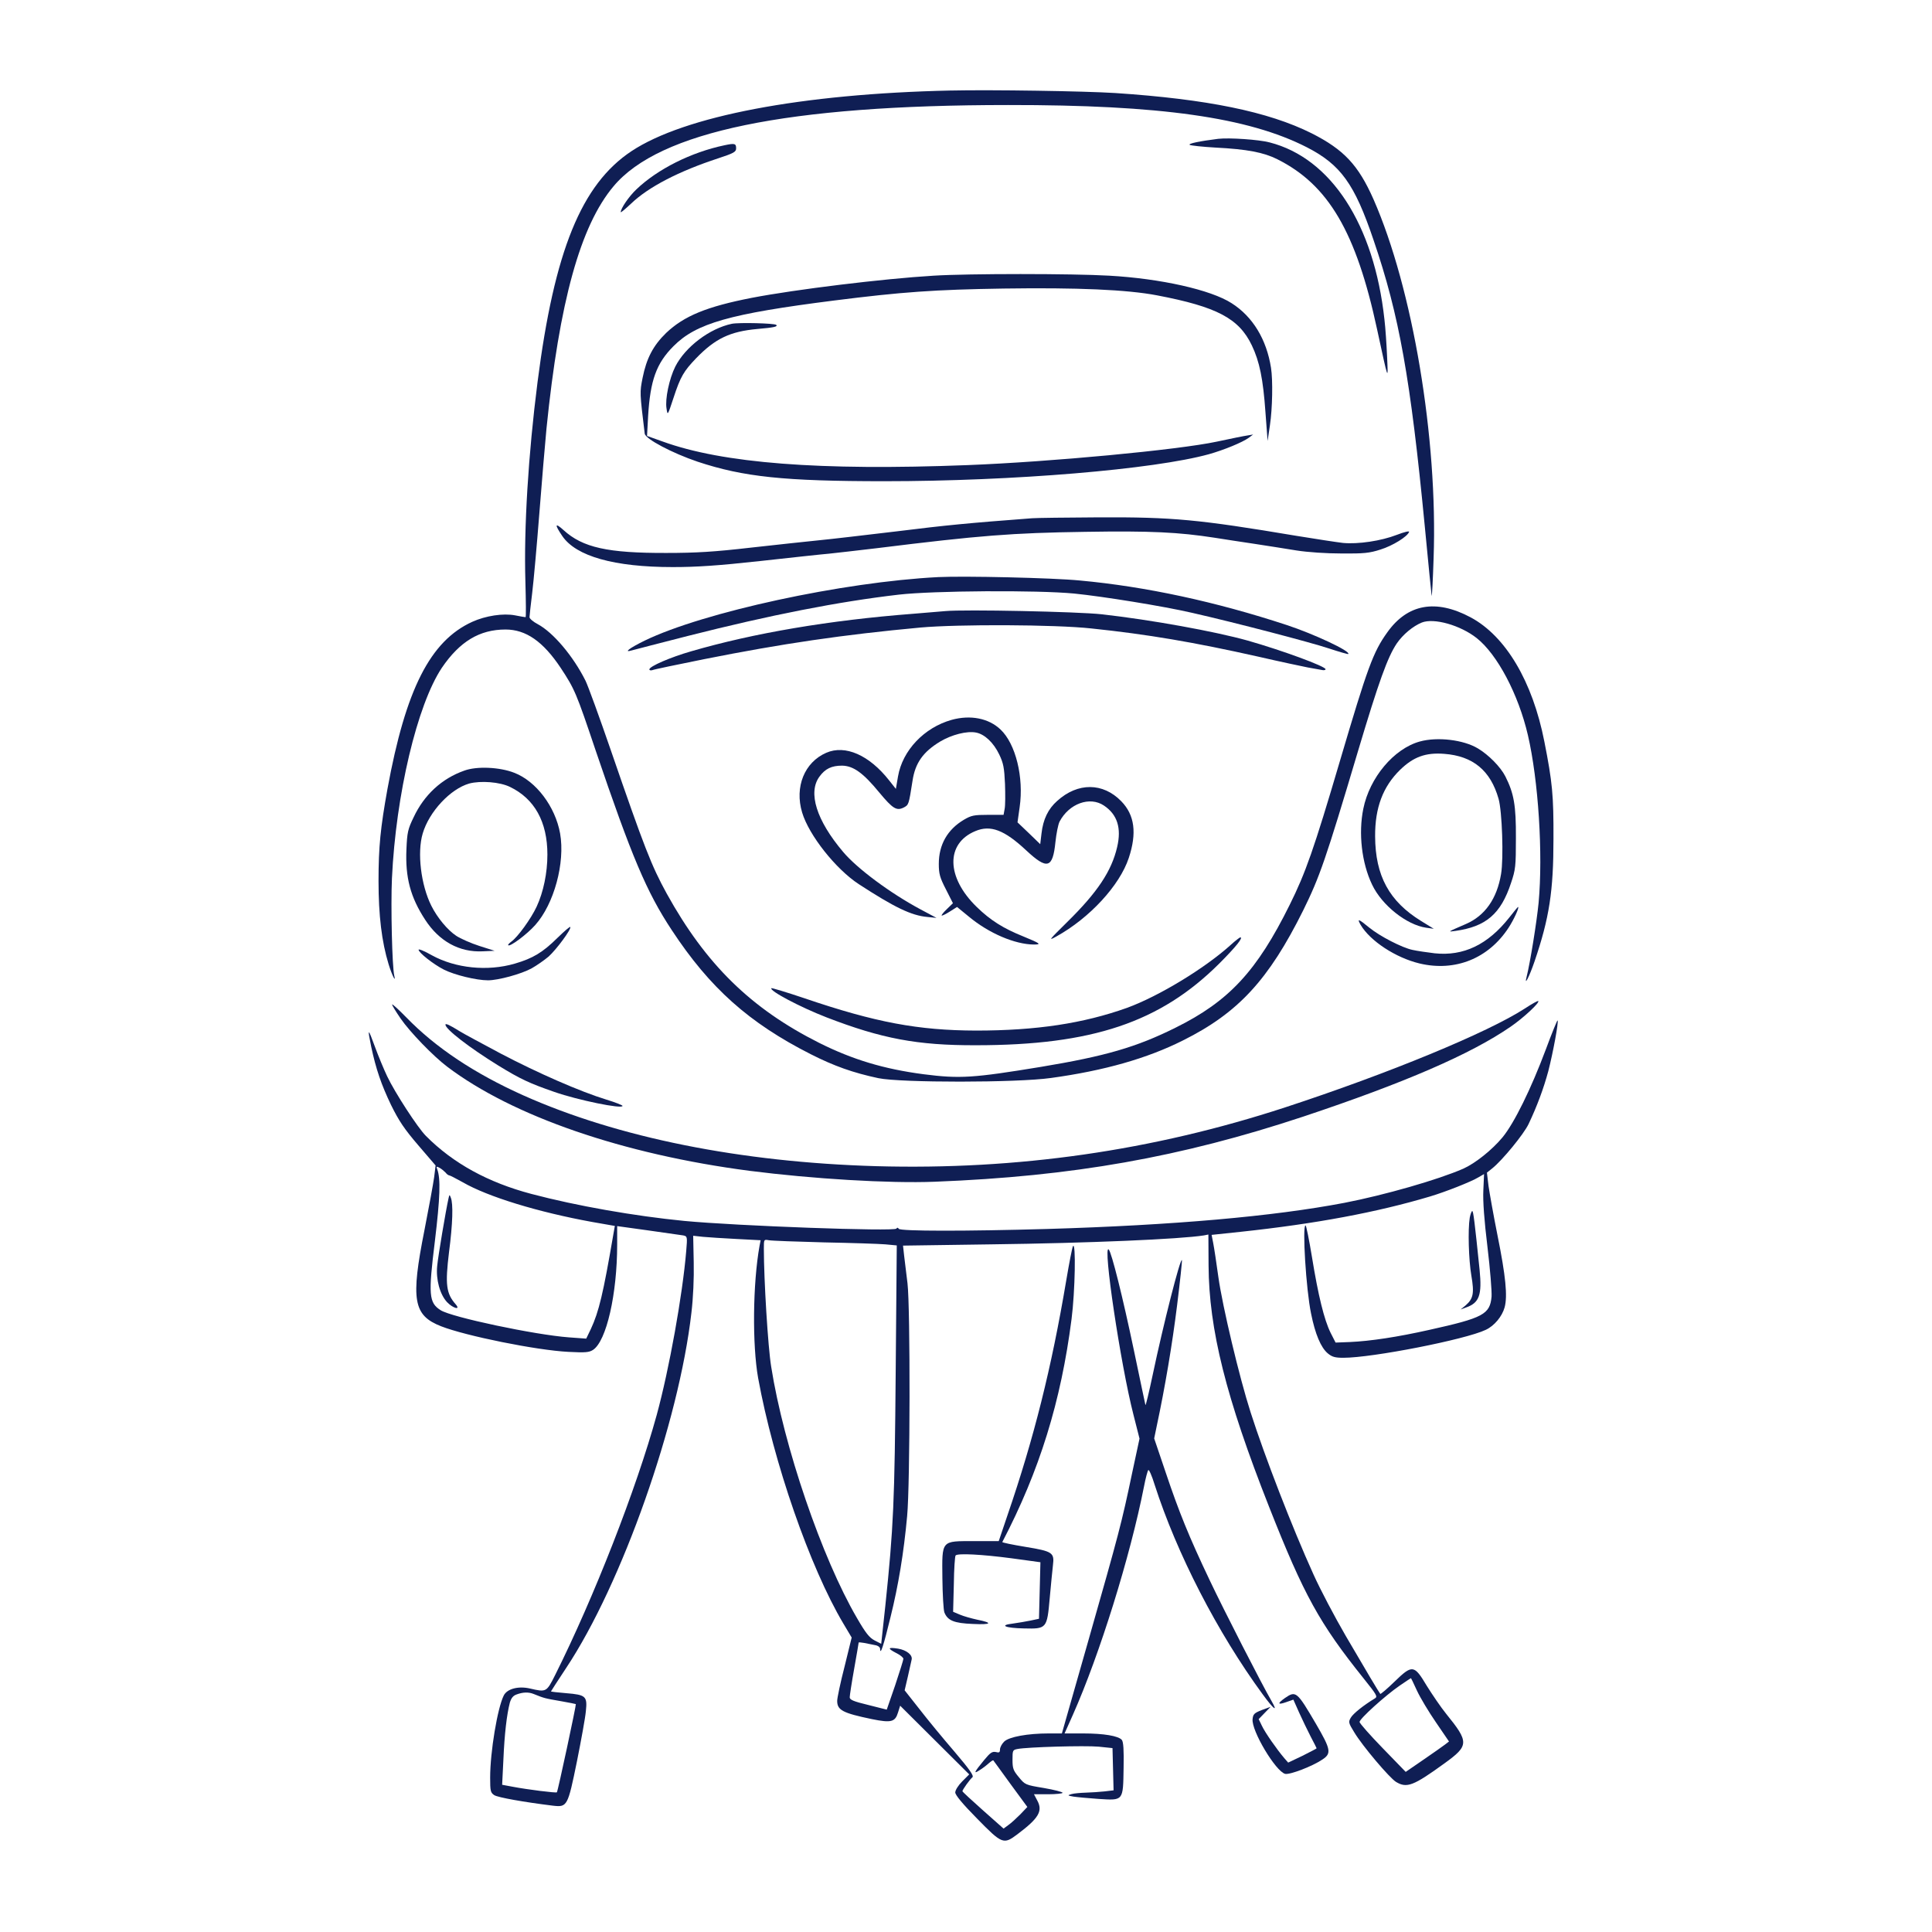 <?xml version="1.0" standalone="no"?>
<!DOCTYPE svg PUBLIC "-//W3C//DTD SVG 20010904//EN"
 "http://www.w3.org/TR/2001/REC-SVG-20010904/DTD/svg10.dtd">
<svg version="1.0" xmlns="http://www.w3.org/2000/svg"
 width="1080pt" height="1080pt" viewBox="0 0 1080 1080"
 preserveAspectRatio="xMidYMid meet">
<g transform="translate(0,1080) scale(0.1,-0.1)"
fill="#0F1E54" stroke="none">
<path d="M5315 10294 c-834 -18 -1489 -143 -1785 -339 -280 -186 -431 -557
-525 -1290 -52 -407 -77 -817 -68 -1117 3 -109 4 -198 1 -198 -3 0 -29 4 -58
10 -67 13 -165 -2 -240 -36 -235 -107 -372 -377 -474 -934 -39 -217 -50 -323
-50 -515 0 -192 18 -340 56 -464 18 -60 43 -110 32 -65 -12 50 -20 388 -13
544 22 469 141 970 279 1177 100 147 211 214 356 214 114 0 210 -67 308 -214
79 -120 87 -139 196 -463 202 -595 285 -791 425 -1003 213 -324 432 -519 777
-694 130 -66 237 -104 378 -134 125 -26 773 -26 965 1 298 41 537 109 738 210
309 154 479 339 672 727 92 187 125 281 306 889 117 392 166 527 217 603 35
51 91 97 140 117 68 27 216 -15 307 -87 115 -91 233 -314 286 -542 59 -254 85
-664 60 -937 -11 -111 -47 -334 -67 -414 -15 -58 15 0 44 85 83 243 106 394
106 685 1 245 -6 317 -51 545 -66 336 -216 589 -412 694 -195 104 -353 75
-466 -84 -79 -110 -110 -195 -265 -720 -145 -492 -192 -625 -280 -802 -184
-372 -340 -540 -639 -688 -219 -109 -392 -159 -753 -219 -377 -62 -452 -67
-655 -41 -222 29 -397 82 -583 175 -382 192 -634 439 -853 835 -85 155 -124
254 -312 800 -64 186 -128 362 -142 390 -69 138 -181 270 -267 316 -25 13 -46
31 -46 39 0 8 7 69 15 135 8 65 26 266 40 445 14 179 32 393 40 475 72 709
189 1133 375 1354 256 306 971 454 2205 454 851 1 1343 -69 1670 -236 189 -97
267 -204 373 -518 144 -421 207 -775 287 -1604 19 -203 37 -377 38 -385 2 -8
7 86 11 210 24 670 -117 1508 -336 2006 -85 192 -166 278 -346 369 -242 121
-585 191 -1097 225 -173 11 -693 19 -920 14z"/>
<path d="M6810 10024 c-104 -13 -172 -27 -159 -34 8 -4 73 -11 144 -15 177 -9
269 -27 345 -65 286 -143 441 -407 558 -951 64 -296 62 -290 56 -154 -3 66 -9
161 -15 210 -58 530 -298 901 -642 989 -60 16 -226 27 -287 20z"/>
<path d="M4050 9988 c-186 -39 -374 -133 -493 -247 -42 -40 -87 -106 -87 -127
0 -4 26 18 58 48 97 93 267 181 487 253 88 29 100 36 100 56 0 27 -8 29 -65
17z"/>
<path d="M5220 9259 c-284 -17 -774 -77 -1018 -124 -251 -49 -378 -101 -478
-196 -73 -71 -110 -142 -132 -252 -16 -81 -16 -80 12 -311 4 -30 154 -109 296
-157 256 -85 484 -109 1044 -109 721 0 1507 66 1814 151 85 24 187 66 223 92
l24 18 -30 -5 c-16 -2 -95 -18 -174 -35 -216 -46 -928 -113 -1393 -131 -826
-32 -1368 10 -1704 132 l-87 31 6 111 c12 200 46 295 142 391 127 128 314 181
897 255 379 48 563 61 948 67 411 6 691 -6 858 -38 335 -64 458 -129 530 -280
43 -90 63 -188 76 -374 l12 -160 13 88 c14 93 17 251 6 321 -25 159 -102 286
-220 361 -116 75 -398 138 -685 154 -206 12 -787 12 -980 0z"/>
<path d="M4091 8990 c-124 -26 -260 -129 -316 -239 -34 -68 -58 -182 -49 -235
6 -40 6 -40 39 60 39 119 57 149 127 222 107 110 189 149 342 163 92 8 116 13
105 23 -10 9 -208 14 -248 6z"/>
<path d="M5770 7903 c-357 -27 -482 -39 -755 -73 -176 -21 -372 -44 -435 -50
-63 -6 -234 -25 -380 -41 -208 -24 -310 -30 -475 -30 -328 -1 -468 30 -575
128 -48 43 -51 32 -7 -33 77 -114 291 -174 618 -174 133 0 253 8 490 34 173
19 346 38 384 41 39 4 160 18 270 31 573 71 752 85 1162 91 368 6 522 -2 723
-33 52 -8 152 -24 222 -34 70 -11 176 -27 235 -37 63 -10 168 -17 253 -17 124
-1 155 2 217 22 68 21 152 73 160 99 2 6 -28 -1 -69 -17 -88 -34 -216 -53
-301 -45 -34 4 -152 22 -262 40 -543 91 -689 105 -1105 103 -179 -1 -345 -3
-370 -5z"/>
<path d="M5245 7574 c-533 -27 -1313 -196 -1641 -355 -84 -41 -121 -69 -73
-55 13 4 155 40 314 81 461 117 843 192 1180 231 192 22 770 26 980 6 159 -16
496 -70 660 -108 242 -55 666 -166 764 -199 58 -19 106 -33 108 -31 15 15
-192 112 -344 162 -395 130 -787 215 -1157 249 -154 15 -645 26 -791 19z"/>
<path d="M5285 7384 c-22 -2 -103 -9 -180 -15 -468 -36 -892 -108 -1242 -210
-115 -33 -233 -84 -233 -101 0 -5 8 -7 17 -4 9 4 139 31 288 61 437 87 778
137 1210 177 213 19 752 17 955 -5 316 -33 574 -77 935 -158 121 -28 245 -54
275 -60 30 -5 65 -12 78 -14 12 -3 22 -1 22 4 0 16 -242 105 -435 160 -182 51
-539 116 -815 147 -136 15 -768 28 -875 18z"/>
<path d="M5320 6776 c-154 -43 -275 -171 -300 -316 l-12 -70 -38 48 c-111 141
-245 200 -351 154 -122 -53 -178 -191 -135 -334 38 -127 188 -316 316 -400
200 -130 294 -176 385 -184 l50 -5 -90 48 c-168 90 -354 228 -432 321 -149
176 -198 332 -132 421 32 44 68 61 126 61 63 -1 118 -40 209 -151 75 -90 96
-103 136 -83 28 15 28 15 49 149 15 100 59 162 155 220 64 38 149 60 200 50
48 -9 98 -56 130 -123 23 -48 28 -74 32 -164 2 -58 2 -121 -2 -140 l-6 -33
-87 0 c-78 0 -93 -3 -134 -27 -93 -55 -141 -140 -141 -247 0 -56 6 -77 40
-143 l39 -77 -33 -32 c-19 -18 -32 -34 -30 -37 2 -2 23 8 45 22 l41 26 66 -54
c113 -94 258 -155 363 -156 45 0 37 6 -58 45 -112 45 -184 90 -261 165 -171
166 -174 355 -8 424 85 36 162 7 285 -108 117 -109 148 -101 163 47 5 47 15
98 23 114 53 101 169 143 248 90 75 -50 99 -126 74 -232 -31 -134 -110 -253
-279 -419 -103 -102 -108 -107 -61 -81 186 103 354 285 405 439 46 139 33 240
-42 317 -102 105 -243 106 -358 2 -51 -45 -79 -103 -88 -183 l-7 -59 -63 61
-64 61 12 85 c24 166 -22 354 -107 434 -66 63 -168 83 -273 54z"/>
<path d="M7937 6655 c-145 -40 -281 -202 -316 -376 -28 -137 -9 -303 49 -424
55 -116 193 -225 302 -241 l43 -6 -70 43 c-179 110 -257 253 -258 474 -1 160
44 278 139 371 75 73 143 98 247 90 161 -12 259 -93 304 -251 20 -69 29 -334
14 -421 -23 -138 -90 -233 -196 -279 -106 -46 -104 -45 -60 -39 172 24 255 95
312 269 25 74 27 93 27 250 1 183 -11 250 -59 345 -27 53 -93 120 -153 156
-81 49 -227 66 -325 39z"/>
<path d="M2595 6492 c-125 -44 -224 -135 -283 -261 -32 -66 -36 -84 -40 -178
-7 -158 22 -268 105 -395 78 -120 191 -182 320 -176 l68 3 -85 27 c-47 15
-106 41 -130 57 -48 32 -105 100 -139 168 -58 116 -80 297 -48 404 36 122 155
249 260 279 64 17 171 9 228 -19 137 -66 209 -195 209 -378 0 -102 -22 -209
-60 -291 -31 -67 -107 -172 -142 -196 -12 -9 -20 -18 -17 -20 10 -10 106 62
151 113 105 117 168 348 139 512 -27 150 -134 292 -256 339 -81 32 -210 38
-280 12z"/>
<path d="M8437 5671 c-120 -152 -256 -217 -417 -200 -41 5 -97 13 -124 19 -58
12 -182 76 -241 124 -62 51 -70 53 -49 16 53 -90 196 -184 330 -216 199 -47
385 28 497 200 29 44 62 116 53 116 -2 0 -24 -27 -49 -59z"/>
<path d="M3117 5558 c-83 -82 -137 -115 -240 -145 -152 -44 -330 -26 -463 47
-40 23 -74 37 -74 31 0 -16 82 -81 141 -111 59 -30 182 -60 247 -60 57 0 186
35 244 67 27 15 70 45 95 66 44 40 127 152 121 165 -2 4 -33 -23 -71 -60z"/>
<path d="M6880 5518 c-145 -131 -402 -287 -580 -352 -244 -87 -506 -127 -844
-127 -322 1 -561 45 -960 181 -98 33 -181 58 -184 56 -13 -14 161 -106 308
-163 308 -119 508 -157 835 -156 650 0 1031 128 1361 457 93 93 136 147 117
146 -4 -1 -28 -19 -53 -42z"/>
<path d="M8525 5163 c-208 -135 -763 -364 -1340 -553 -743 -243 -1498 -351
-2287 -329 -759 22 -1445 160 -1973 396 -272 122 -489 266 -654 436 -41 42
-77 75 -79 72 -2 -2 19 -37 47 -78 53 -77 183 -211 261 -270 366 -277 984
-490 1690 -582 352 -45 780 -71 1035 -61 772 30 1375 137 2060 364 564 188
937 349 1160 503 70 48 163 134 154 143 -2 3 -36 -16 -74 -41z"/>
<path d="M8641 4933 c-82 -219 -176 -411 -242 -491 -58 -70 -152 -145 -219
-175 -142 -62 -438 -147 -665 -191 -398 -76 -957 -125 -1660 -146 -455 -13
-822 -13 -831 1 -4 7 -9 8 -13 1 -10 -17 -893 15 -1186 43 -276 27 -602 84
-855 151 -242 64 -437 171 -589 324 -46 46 -174 243 -217 334 -19 40 -50 115
-69 167 -38 105 -42 104 -20 -2 27 -126 56 -211 111 -326 44 -89 74 -134 152
-225 l97 -113 -8 -65 c-5 -36 -29 -168 -54 -295 -78 -392 -63 -478 93 -539
138 -54 533 -134 711 -143 96 -5 116 -3 138 11 75 49 135 312 135 589 l0 103
173 -24 c94 -13 183 -26 196 -28 23 -5 24 -6 17 -87 -20 -243 -95 -661 -165
-917 -114 -414 -351 -1020 -567 -1452 -49 -98 -50 -98 -141 -77 -65 15 -128
-1 -147 -39 -35 -70 -76 -314 -76 -459 0 -75 2 -84 23 -98 20 -13 166 -39 329
-59 79 -9 82 -3 133 247 24 120 47 246 50 281 9 84 0 92 -110 101 -47 4 -85 8
-85 10 0 1 38 60 85 131 312 470 630 1373 700 1985 10 83 15 194 13 283 l-3
148 55 -6 c30 -3 115 -8 188 -12 l134 -7 -6 -31 c-38 -211 -41 -554 -8 -739
86 -472 290 -1059 476 -1372 l47 -79 -40 -163 c-23 -89 -41 -175 -41 -191 0
-52 31 -68 194 -102 108 -22 130 -16 146 37 l12 38 193 -192 193 -192 -39 -39
c-22 -22 -39 -49 -39 -62 0 -14 40 -63 122 -146 140 -143 148 -146 225 -88
120 90 143 130 112 188 l-19 36 80 0 c44 0 80 4 80 8 0 5 -47 17 -105 27 -103
17 -105 18 -140 61 -31 37 -35 49 -35 97 0 52 1 55 28 60 54 11 377 20 454 13
l77 -8 3 -118 3 -118 -50 -6 c-27 -3 -75 -6 -105 -7 -30 -1 -66 -4 -80 -8 -24
-7 -23 -8 10 -14 19 -3 82 -9 140 -13 141 -9 138 -13 141 173 2 101 -1 146
-10 157 -19 22 -100 36 -216 36 l-104 0 46 103 c150 337 321 886 398 1277 9
47 20 88 24 92 4 5 20 -31 35 -80 124 -386 352 -829 605 -1174 61 -84 88 -104
48 -35 -51 87 -267 509 -345 674 -116 244 -171 380 -245 600 l-65 192 14 68
c47 220 87 458 114 676 17 137 29 251 27 253 -10 10 -104 -360 -163 -640 -21
-99 -39 -175 -41 -170 -1 5 -30 140 -63 299 -64 306 -126 553 -142 570 -35 36
66 -643 138 -923 l34 -134 -41 -191 c-59 -282 -75 -341 -241 -924 l-152 -533
-73 0 c-118 0 -223 -19 -250 -46 -13 -13 -23 -32 -23 -44 0 -16 -5 -19 -23
-14 -20 4 -31 -3 -64 -43 -58 -70 -63 -82 -28 -59 17 10 40 28 52 39 13 11 24
19 26 16 2 -2 45 -62 96 -132 l94 -128 -39 -41 c-22 -22 -51 -49 -67 -60 l-27
-20 -115 102 c-63 56 -115 104 -115 107 0 8 42 67 56 78 9 8 -15 43 -102 145
-63 73 -151 180 -195 237 l-82 104 18 77 c9 42 19 85 21 94 7 26 -28 54 -76
62 -57 9 -61 2 -11 -24 23 -11 41 -26 41 -33 0 -6 -21 -73 -46 -148 l-47 -136
-103 26 c-83 20 -104 29 -104 43 0 10 11 82 25 160 14 78 25 144 25 146 0 2
13 1 30 -2 17 -3 44 -9 60 -12 19 -3 30 -12 30 -22 1 -37 19 17 58 178 44 177
74 358 93 565 17 180 18 1165 2 1301 -7 56 -15 126 -19 156 l-6 55 493 7 c548
7 1056 29 1189 50 l25 5 1 -172 c2 -358 97 -739 339 -1352 194 -492 281 -650
529 -959 72 -90 78 -100 62 -110 -63 -38 -122 -85 -135 -108 -14 -24 -13 -29
19 -81 46 -77 197 -255 234 -278 60 -36 96 -23 271 104 137 99 138 118 9 277
-30 37 -78 108 -108 156 -71 119 -81 120 -181 23 -41 -40 -77 -70 -79 -68 -7
8 -84 137 -193 324 -61 105 -143 260 -181 345 -118 260 -273 661 -351 905 -63
196 -157 592 -180 755 -11 80 -24 166 -29 191 l-9 46 161 17 c421 45 763 109
1061 198 84 25 229 82 270 107 l31 18 -4 -91 c-3 -60 5 -168 23 -316 15 -124
25 -249 23 -278 -9 -99 -46 -119 -348 -186 -178 -40 -330 -63 -445 -68 l-79
-3 -28 55 c-36 73 -69 208 -104 423 -16 97 -32 177 -36 177 -19 0 3 -360 31
-493 23 -115 55 -190 93 -222 24 -20 40 -25 88 -25 162 0 682 102 795 156 48
22 92 75 106 126 17 63 6 175 -40 403 -22 110 -44 234 -50 275 l-9 75 30 24
c57 46 176 191 203 248 48 101 84 199 110 295 26 101 59 277 52 284 -2 2 -32
-71 -66 -163z m-6151 -687 c7 -9 16 -16 20 -16 5 0 39 -18 77 -39 140 -81 421
-167 724 -222 l126 -22 -9 -51 c-56 -327 -80 -428 -125 -525 l-26 -54 -96 7
c-191 14 -658 113 -718 152 -66 42 -69 86 -32 386 29 241 33 350 13 402 -6 16
-4 17 13 8 11 -6 25 -18 33 -26z m2116 -391 c153 -3 308 -8 343 -11 l64 -6 -6
-706 c-6 -731 -12 -868 -58 -1309 l-23 -212 -37 19 c-29 15 -50 41 -99 126
-195 334 -409 959 -479 1404 -18 109 -41 488 -41 659 0 53 0 53 28 48 16 -3
154 -8 308 -12z m3315 -2506 c18 -39 66 -119 106 -177 l73 -107 -22 -17 c-13
-10 -67 -48 -121 -85 l-99 -68 -129 133 c-71 73 -129 139 -129 146 0 18 144
148 224 203 34 23 62 42 63 42 1 1 16 -31 34 -70z m-4939 -18 c63 -25 58 -24
161 -42 40 -7 74 -14 76 -15 3 -3 -100 -485 -106 -493 -3 -5 -163 15 -247 31
l-59 11 7 141 c6 143 19 252 36 318 8 26 18 39 38 46 35 13 66 14 94 3z"/>
<path d="M2507 4100 c-15 -68 -58 -322 -63 -376 -8 -76 15 -160 55 -203 32
-34 78 -47 49 -13 -54 61 -60 111 -38 292 21 161 24 271 10 305 -7 19 -8 18
-13 -5z"/>
<path d="M2490 5072 c0 -25 133 -128 295 -228 124 -76 173 -99 314 -148 132
-46 381 -97 381 -78 0 4 -41 20 -90 35 -147 45 -382 148 -590 257 -107 57
-211 113 -230 125 -56 35 -80 46 -80 37z"/>
<path d="M8216 3993 c-11 -68 -6 -236 9 -324 17 -99 11 -129 -33 -167 l-27
-22 30 11 c75 26 90 70 76 211 -28 272 -35 328 -41 328 -4 0 -10 -17 -14 -37z"/>
<path d="M5998 3834 c-4 -6 -21 -93 -38 -194 -82 -487 -180 -879 -328 -1310
l-49 -145 -136 0 c-188 0 -181 8 -179 -208 1 -90 6 -176 11 -190 18 -46 54
-61 160 -65 104 -5 114 6 23 24 -32 7 -75 19 -96 28 l-38 16 4 154 c1 85 6
158 10 161 12 13 147 6 313 -16 88 -12 160 -22 161 -22 0 -1 -2 -73 -4 -159
l-4 -157 -47 -10 c-25 -5 -70 -13 -100 -17 -78 -9 -42 -25 63 -27 127 -3 129
-1 144 169 7 77 15 159 18 184 9 71 -2 78 -154 103 -73 12 -131 24 -129 27
208 398 328 786 387 1246 20 155 25 435 8 408z"/>
<path d="M7183 1308 c-44 -31 -41 -40 7 -23 l40 14 32 -72 c18 -40 47 -100 65
-135 18 -34 33 -64 33 -65 0 -2 -36 -20 -79 -42 l-80 -38 -21 24 c-42 49 -109
145 -126 182 l-18 37 34 35 33 34 -49 -18 c-43 -17 -49 -23 -52 -51 -7 -65
129 -292 182 -306 26 -6 152 42 208 80 52 34 48 56 -36 200 -106 181 -112 186
-173 144z"/>
</g>
</svg>
